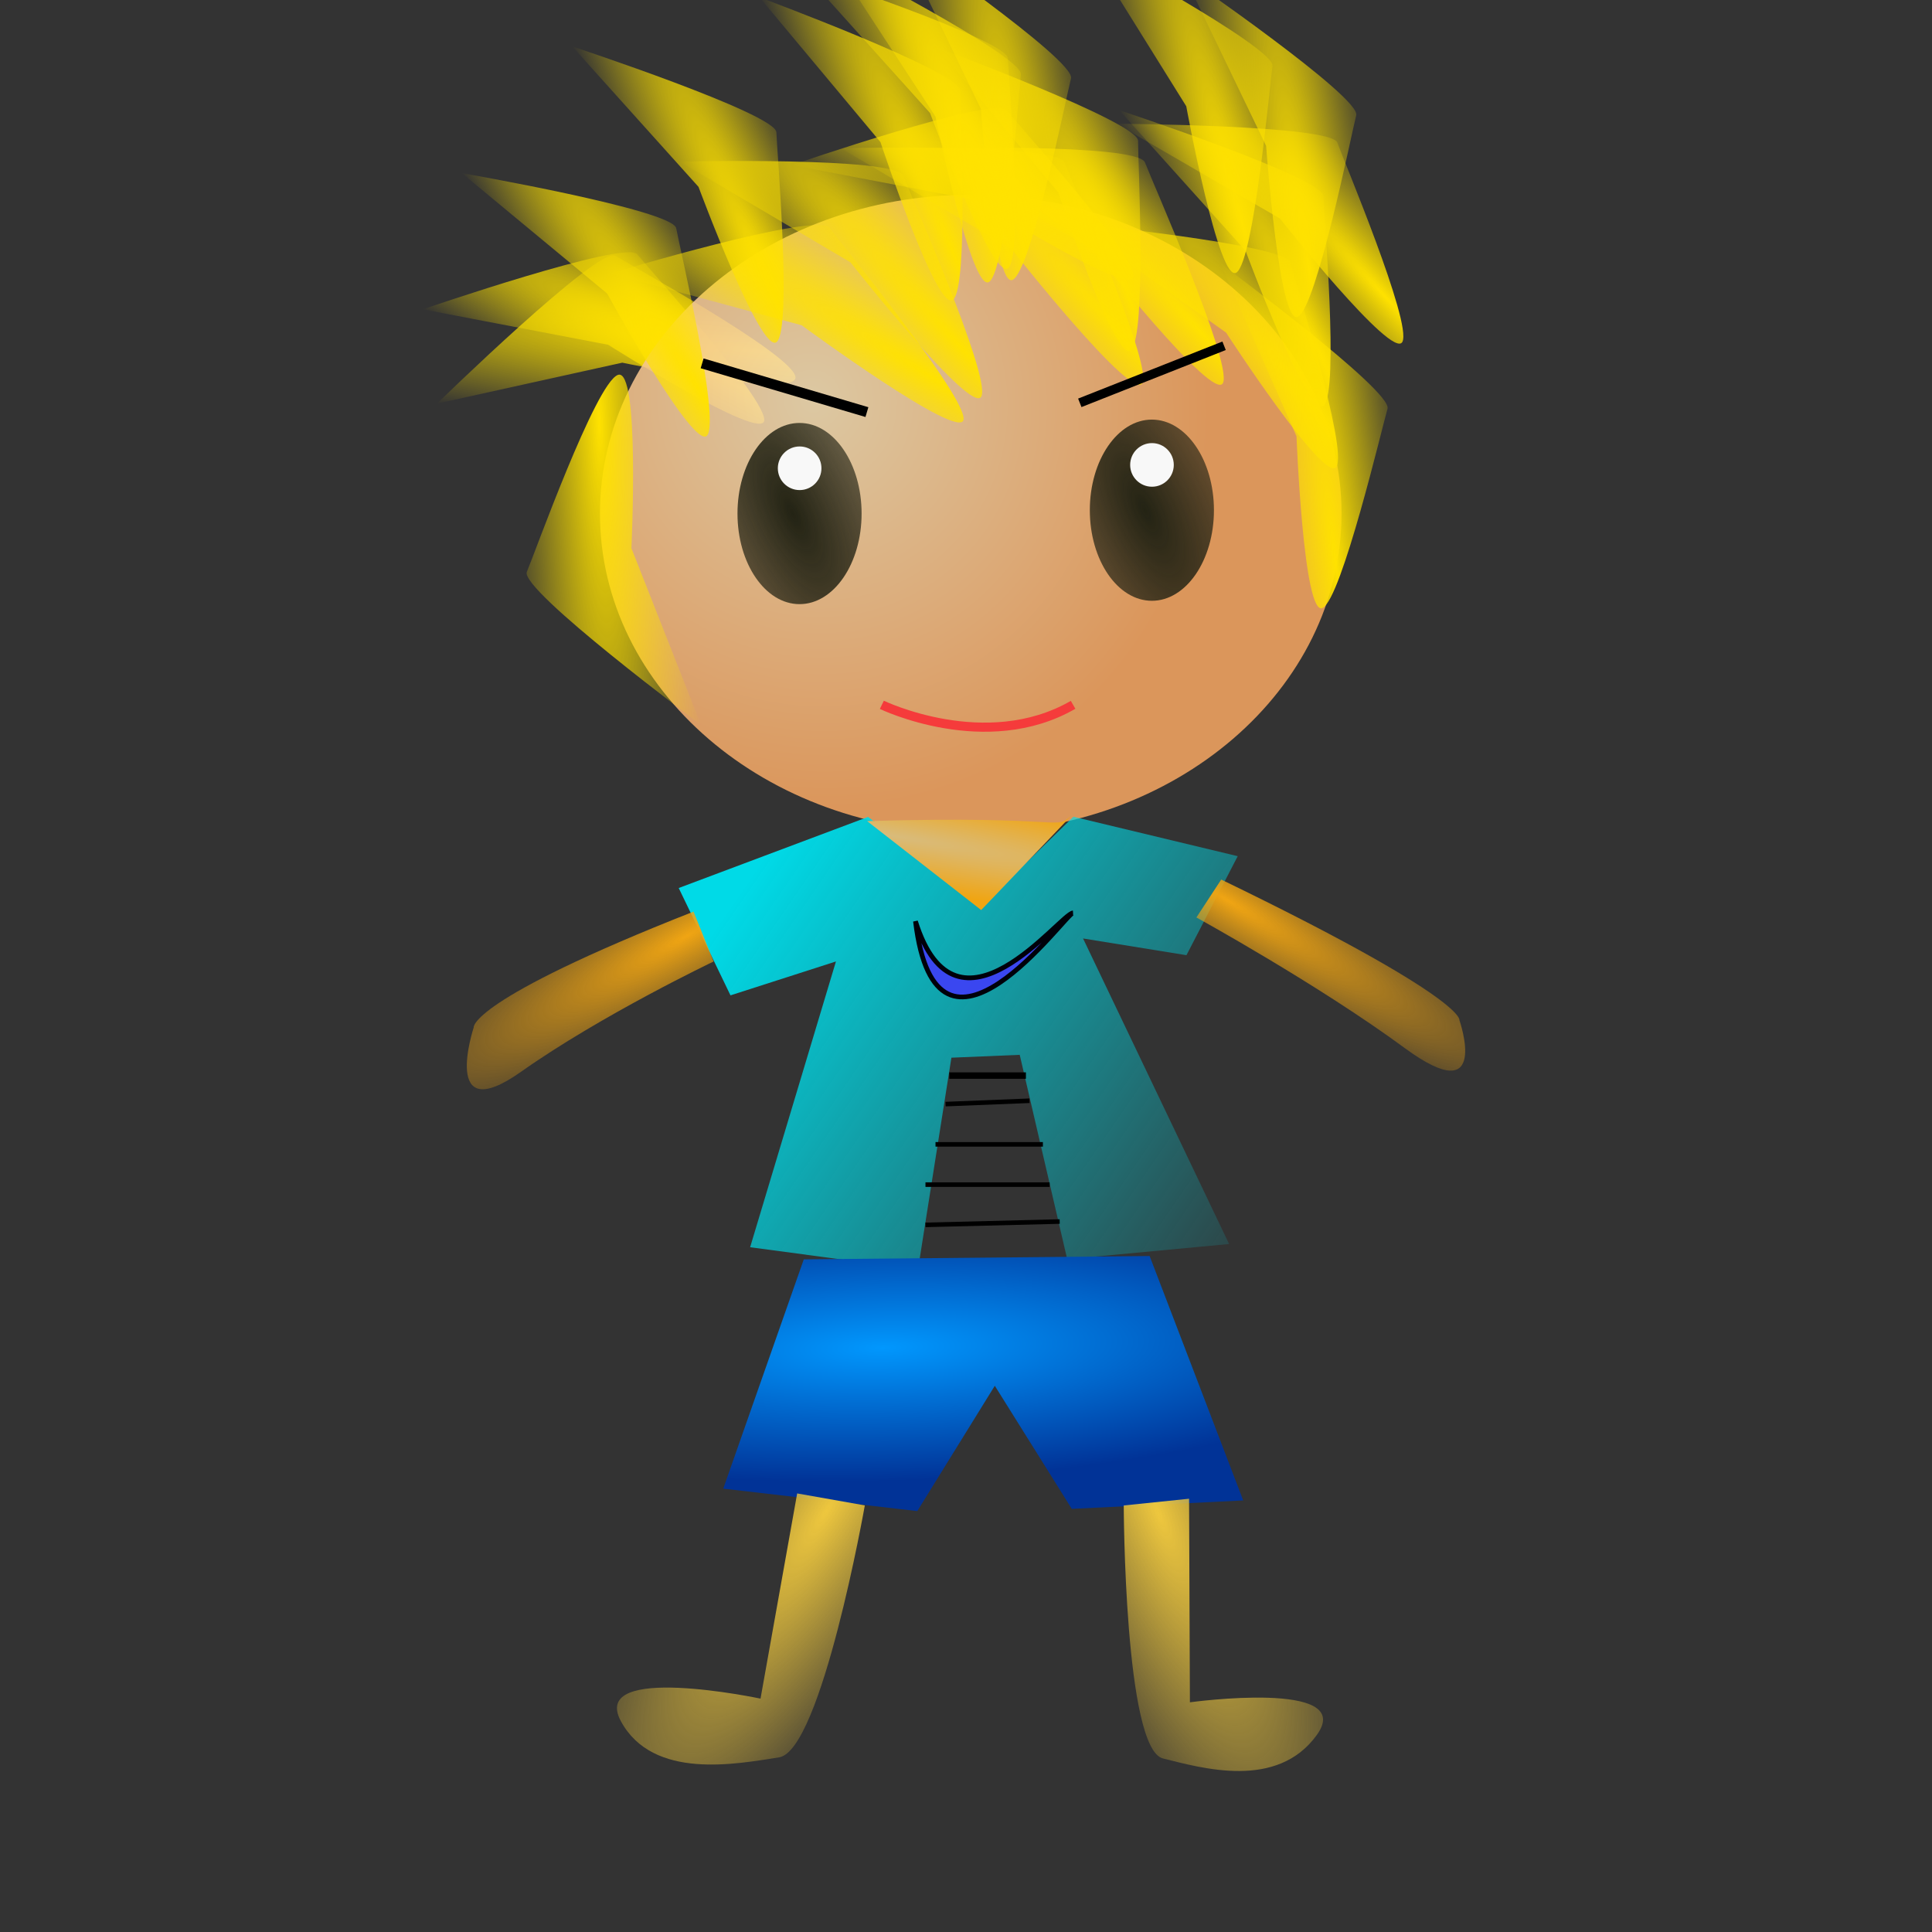 <svg:svg xmlns:dc="http://purl.org/dc/elements/1.1/" xmlns:ns1="http://www.w3.org/1999/xlink" xmlns:ns3="http://creativecommons.org/ns#" xmlns:rdf="http://www.w3.org/1999/02/22-rdf-syntax-ns#" xmlns:svg="http://www.w3.org/2000/svg" height="423.265" id="svg2" version="1.1" viewBox="34.696 66.867 423.265 423.265" width="423.265">
  <svg:rect x="34.696" y="66.867" width="423.265" height="423.265" fill="#333333" stroke="none"/>
  <svg:defs id="defs4">
    <svg:linearGradient id="linearGradient4340">
      <svg:stop id="stop4342" offset="0" stop-color="#eec73e" />
      <svg:stop id="stop4344" offset="1" stop-color="#eec73e" stop-opacity="0" />
    </svg:linearGradient>
    <svg:linearGradient id="linearGradient4309">
      <svg:stop id="stop4311" offset="0" stop-color="#f0a513" />
      <svg:stop id="stop4313" offset="1" stop-color="#f0a513" stop-opacity="0" />
    </svg:linearGradient>
    <svg:linearGradient id="linearGradient4313">
      <svg:stop id="stop4315" offset="0" stop-color="#00dae7" />
      <svg:stop id="stop4317" offset="1" stop-color="#00dae7" stop-opacity="0" />
    </svg:linearGradient>
    <svg:linearGradient id="linearGradient3364">
      <svg:stop id="stop3366" offset="0" stop-color="#ffe200" />
      <svg:stop id="stop3368" offset="1" stop-color="#ffe200" stop-opacity="0" />
    </svg:linearGradient>
    <svg:radialGradient cx="224.3" cy="211.73" gradientTransform="matrix(.455 1.021 -.975 .435 327.43 -103.49)" gradientUnits="userSpaceOnUse" id="radialGradient3774" r="81.231">
      <svg:stop id="stop3770" offset="0" stop-color="#f5deb3" />
      <svg:stop id="stop3772" offset="1" stop-color="#f4a460" />
    </svg:radialGradient>
    <svg:radialGradient cx="88.95" cy="759.73" gradientTransform="matrix(-4.865 -5.291 .378 -.77 390.64 1719.3)" gradientUnits="userSpaceOnUse" id="radialGradient3370" r="25.083" ns1:href="#linearGradient3364" />
    <svg:radialGradient cx="88.95" cy="759.73" gradientTransform="matrix(-6.096 -3.808 .16 -.843 652.68 1640.6)" gradientUnits="userSpaceOnUse" id="radialGradient4209" r="25.083" ns1:href="#linearGradient3364" />
    <svg:radialGradient cx="77.447" cy="258.56" gradientTransform="matrix(4.247 5.173 -2.449 2.011 393.99 -655.92)" gradientUnits="userSpaceOnUse" id="radialGradient4292" r="19.848">
      <svg:stop id="stop4280" offset="0" stop-color="#232314" />
      <svg:stop id="stop4282" offset="1" stop-color="#232314" stop-opacity="0" />
    </svg:radialGradient>
    <svg:linearGradient gradientTransform="matrix(.972 0 0 1 31.004 597.32)" gradientUnits="userSpaceOnUse" id="linearGradient4433" x1="160.99" x2="210.25" y1="823.74" y2="850.2" ns1:href="#linearGradient4313" />
    <svg:linearGradient gradientTransform="matrix(.972 0 0 1 31.004 76.453)" gradientUnits="userSpaceOnUse" id="linearGradient4448" x1="160.99" x2="210.25" y1="823.74" y2="850.2" ns1:href="#linearGradient4313" />
    <svg:linearGradient gradientTransform="matrix(.972 0 0 1 59.587 585.56)" gradientUnits="userSpaceOnUse" id="linearGradient4466" x1="160.99" x2="210.25" y1="823.74" y2="850.2" ns1:href="#linearGradient4313" />
    <svg:linearGradient gradientTransform="matrix(1.273 -.053 .055 1.253 92.013 570.12)" gradientUnits="userSpaceOnUse" id="linearGradient4481" x1="160.99" x2="210.25" y1="823.74" y2="850.2" ns1:href="#linearGradient4313" />
    <svg:linearGradient gradientTransform="matrix(1.273 -.053 .055 1.253 200.5 548.06)" gradientUnits="userSpaceOnUse" id="linearGradient4495" x1="54.231" x2="149.98" y1="259.89" y2="330.85" ns1:href="#linearGradient4313" />
    <svg:linearGradient gradientTransform="matrix(.972 0 0 1 26.593 599.52)" gradientUnits="userSpaceOnUse" id="linearGradient4497" x1="160.99" x2="210.25" y1="823.74" y2="850.2" ns1:href="#linearGradient4313" />
    <svg:radialGradient cx="197.23" cy="921.85" gradientTransform="matrix(2.049 -.055 .014 .507 -188.92 426.47)" gradientUnits="userSpaceOnUse" id="radialGradient3383" r="57.472">
      <svg:stop id="stop3379" offset="0" stop-color="#0197fd" />
      <svg:stop id="stop3381" offset="1" stop-color="#013397" />
    </svg:radialGradient>
    <svg:radialGradient cx="233.03" cy="244.18" gradientTransform="matrix(5.592 .965 -.076 .509 -1054.1 421.69)" gradientUnits="userSpaceOnUse" id="radialGradient4246" r="21.084">
      <svg:stop id="stop4242" offset="0" stop-color="#d9bb7a" />
      <svg:stop id="stop4244" offset="1" stop-color="#f0a513" />
    </svg:radialGradient>
    <svg:radialGradient cx="183.78" cy="786.07" gradientTransform="matrix(-2.857 1.575 -.35 -.635 985.47 1002.4)" gradientUnits="userSpaceOnUse" id="radialGradient4315" r="27.533" ns1:href="#linearGradient4309" />
    <svg:radialGradient cx="183.78" cy="786.07" gradientTransform="matrix(3.092 1.885 .421 -.464 -595.64 803.25)" gradientUnits="userSpaceOnUse" id="radialGradient4336" r="27.533" ns1:href="#linearGradient4309" />
    <svg:radialGradient cx="58.81" cy="183.32" gradientTransform="matrix(-2.166 3.577 -1.174 -.432 558.36 787.61)" gradientUnits="userSpaceOnUse" id="radialGradient4346" r="27.362" ns1:href="#linearGradient4340" />
    <svg:radialGradient cx="58.81" cy="183.32" gradientTransform="matrix(1.445 3.662 1.17 -.337 -10.956 765.79)" gradientUnits="userSpaceOnUse" id="radialGradient4350" r="27.362" ns1:href="#linearGradient4340" />
  </svg:defs>
  <svg:g id="layer1" transform="translate(0 -520.86)">
    <svg:g id="g4352">
      <svg:use height="531.496" id="use4205" transform="matrix(.881 -.474 .324 .961 -213.3 126.63)" width="531.496" x="0" y="0" ns1:href="#use4203" />
      <svg:use height="531.496" id="use4221" transform="translate(-2.941 10.292)" width="531.496" x="0" y="0" ns1:href="#use4205" />
      <svg:use height="531.496" id="use4229" transform="translate(-80.864 31.61)" width="531.496" x="0" y="0" ns1:href="#use4227" />
      <svg:g id="g3304">
        <svg:path d="m338.89 242.59c0 38.57-36.369 69.837-81.231 69.837-44.863 0-81.231-31.267-81.231-69.837s36.369-69.837 81.231-69.837c44.863 0 81.231 31.267 81.231 69.837z" fill="url(#radialGradient3774)" id="path2998" opacity=".87" stroke-width="0" transform="translate(-10.292 457.64)" />
        <svg:path d="m183.63 623.14s47.342-1.149 48.974 3.115 18.992 43.467 17.123 48.255c-1.869 4.788-28.714-29.306-28.714-29.306z" fill="url(#radialGradient3370)" id="path3362" />
        <svg:path d="m161.81 638.83s45.335-13.688 48.041-10.011c2.706 3.677 29.86 36.857 29.331 41.97-0.529 5.113-35.469-20.622-35.469-20.622z" fill="url(#radialGradient4209)" id="path4197" />
        <svg:use height="531.496" id="use4201" transform="translate(6.616 8.822)" width="531.496" x="0" y="0" ns1:href="#path4197" />
        <svg:use height="531.496" id="use4203" transform="translate(-16.173 -.735)" width="531.496" x="0" y="0" ns1:href="#use4201" />
        <svg:use height="531.496" id="use4211" transform="translate(35.286 -2.941)" width="531.496" x="0" y="0" ns1:href="#path3362" />
        <svg:use height="531.496" id="use4213" transform="translate(17.643 1.4173e-8)" width="531.496" x="0" y="0" ns1:href="#use4211" />
        <svg:use height="531.496" id="use4215" transform="translate(17.643 8.822)" width="531.496" x="0" y="0" ns1:href="#use4213" />
        <svg:use id="use4217" x="0" y="0" ns1:href="#use4211" />
        <svg:use height="531.496" id="use4219" transform="translate(-17.643 3.676)" width="531.496" x="0" y="0" ns1:href="#use4217" />
        <svg:use height="531.496" id="use4223" transform="matrix(.688 .726 -.644 .61 623.97 125.32)" width="531.496" x="0" y="0" ns1:href="#use4221" />
        <svg:use height="531.496" id="use4225" transform="matrix(.997 .073 -.073 .997 -26.191 -47.843)" width="531.496" x="0" y="0" ns1:href="#use4223" />
        <svg:use height="531.496" id="use4227" transform="matrix(.876 -.482 .482 .876 -255.99 187.1)" width="531.496" x="0" y="0" ns1:href="#use4225" />
        <svg:use height="531.496" id="use4231" transform="matrix(-.18 -.984 .984 -.18 -467.7 976.58)" width="531.496" x="0" y="0" ns1:href="#use4221" />
        <svg:use height="531.496" id="use4233" transform="matrix(1 .023 -.023 1 20.2 14.71)" width="531.496" x="0" y="0" ns1:href="#use4231" />
        <svg:use height="531.496" id="use4235" transform="translate(-36.756 5.146)" width="531.496" x="0" y="0" ns1:href="#use4225" />
        <svg:use height="531.496" id="use4237" transform="translate(-23.524 13.967)" width="531.496" x="0" y="0" ns1:href="#use4235" />
        <svg:use height="531.496" id="use4239" transform="matrix(.967 .253 -.253 .967 166.84 -81.982)" width="531.496" x="0" y="0" ns1:href="#use4223" />
        <svg:use height="531.496" id="use4241" transform="translate(-26.465 -3.676)" width="531.496" x="0" y="0" ns1:href="#use4239" />
        <svg:use height="531.496" id="use4243" transform="translate(-122.03 3.676)" width="531.496" x="0" y="0" ns1:href="#use4239" />
        <svg:use height="531.496" id="use4245" transform="translate(56.605 -18.378)" width="531.496" x="0" y="0" ns1:href="#use4243" />
        <svg:use height="531.496" id="use4247" transform="translate(-26.465 3.676)" width="531.496" x="0" y="0" ns1:href="#use4245" />
        <svg:use height="531.496" id="use4249" transform="matrix(.976 .218 -.218 .976 155.53 -68.241)" width="531.496" x="0" y="0" ns1:href="#use4223" />
        <svg:use height="531.496" id="use4251" transform="translate(-36.756 -27.935)" width="531.496" x="0" y="0" ns1:href="#use4249" />
        <svg:use height="531.496" id="use4253" transform="translate(-69.102 -30.14)" width="531.496" x="0" y="0" ns1:href="#use4249" />
        <svg:use height="531.496" id="use4255" transform="translate(-10.292 -23.524)" width="531.496" x="0" y="0" ns1:href="#use4249" />
        <svg:use height="531.496" id="use4268" transform="translate(-119.83 -13.967)" width="531.496" x="0" y="0" ns1:href="#use4249" />
        <svg:use height="531.496" id="use4270" transform="matrix(.999 .048 -.048 .999 39.313 .447)" width="531.496" x="0" y="0" ns1:href="#use4249" />
        <svg:use height="531.496" id="use4272" transform="matrix(.964 .266 -.266 .964 189.2 -34.214)" width="531.496" x="0" y="0" ns1:href="#use4270" />
        <svg:use height="531.496" id="use4274" transform="matrix(.961 -.278 .278 .961 -187.69 65.765)" width="531.496" x="0" y="0" ns1:href="#use4272" />
        <svg:g id="g4288" transform="translate(122.03 -53.664)">
          <svg:path d="m111.74 264.65c0 10.962-8.886 19.848-19.848 19.848s-19.848-8.886-19.848-19.848 8.886-19.848 19.848-19.848 19.848 8.886 19.848 19.848z" fill="url(#radialGradient4292)" id="path4276" transform="matrix(.685 0 0 1 24.885 489.25)" />
          <svg:path d="m124.24 336.32c0 2.639-2.139 4.778-4.778 4.778s-4.778-2.139-4.778-4.778 2.139-4.778 4.778-4.778 4.778 2.139 4.778 4.778z" fill="#f8f8f8" id="path4286" transform="translate(-31.61 407.66)" />
        </svg:g>
        <svg:use height="531.496" id="use4307" transform="matrix(.94 -.342 .342 .94 -191.71 145.35)" width="531.496" x="0" y="0" ns1:href="#use4274" />
        <svg:use height="531.496" id="use4309" transform="translate(2.205 20.584)" width="531.496" x="0" y="0" ns1:href="#use4307" />
        <svg:use height="531.496" id="use4311" transform="matrix(.827 .562 -.562 .827 408.69 -83.053)" width="531.496" x="0" y="0" ns1:href="#use4307" />
        <svg:use height="531.496" id="use4313" transform="matrix(.973 .231 -.231 .973 53.039 -99.091)" width="531.496" x="0" y="0" ns1:href="#use4309" />
        <svg:use height="531.496" id="use4315" transform="translate(-62.486 -8.086)" width="531.496" x="0" y="0" ns1:href="#use4311" />
        <svg:g id="g4317" transform="translate(199.22 -54.399)">
          <svg:path d="m111.74 264.65c0 10.962-8.886 19.848-19.848 19.848s-19.848-8.886-19.848-19.848 8.886-19.848 19.848-19.848 19.848 8.886 19.848 19.848z" fill="url(#radialGradient4292)" id="path4319" transform="matrix(.685 0 0 1 24.885 489.25)" />
          <svg:path d="m124.24 336.32c0 2.639-2.139 4.778-4.778 4.778s-4.778-2.139-4.778-4.778 2.139-4.778 4.778-4.778 4.778 2.139 4.778 4.778z" fill="#f8f8f8" id="path4321" transform="translate(-31.61 407.66)" />
        </svg:g>
        <svg:use height="531.496" id="use4338" transform="matrix(.883 .469 -.469 .883 293.85 -98.029)" width="531.496" x="0" y="0" ns1:href="#use4307" />
        <svg:use height="531.496" id="use4340" transform="translate(20.584)" width="531.496" x="0" y="0" ns1:href="#use4338" />
        <svg:use height="531.496" id="use4342" transform="matrix(.973 .232 -.232 .973 158.87 -30.917)" width="531.496" x="0" y="0" ns1:href="#use4313" />
        <svg:use height="531.496" id="use4344" transform="translate(18.378 -.735)" width="531.496" x="0" y="0" ns1:href="#use4342" />
        <svg:use height="531.496" id="use4346" transform="translate(26.465 -6.616)" width="531.496" x="0" y="0" ns1:href="#use4344" />
        <svg:path d="m227.89 742.14s22.789 11.027 41.902 0" fill="none" id="path4365" stroke="#f53b3b" stroke-width="2" />
        <svg:path d="m224.62 678.01-36.1-10.68" fill="none" id="path4378" stroke="#000" stroke-width="2.236" />
        <svg:path d="m271.26 675.98 31.61-12.497" fill="none" id="path4382" stroke="#000" stroke-width="2" />
      </svg:g>
      <svg:path d="m200.39 882.07 42.138-0.842" fill="url(#linearGradient4481)" id="path3266" />
      <svg:path d="m212.51 973.7 27.868-0.735" fill="url(#linearGradient4466)" id="path3294" />
      <svg:path d="m163.29 895.14 13.396 24.809" fill="url(#linearGradient4448)" id="path3355" />
      <svg:path d="m211.79 966.35 27.868-1.47" fill="url(#linearGradient4433)" id="path3415" />
      <svg:path d="m213.22 959 25.725-0.735" fill="url(#linearGradient4433)" id="path3419" />
      <svg:path d="m214.65 948.71 20.723-0.735" fill="url(#linearGradient4433)" id="path3423" />
      <svg:path d="m215.36 953.85 20.723-0.735" fill="url(#linearGradient4433)" id="path3427" />
      <svg:g id="g4483" transform="translate(-83.069 -93.361)">
        <svg:path d="m326.2 912.81-7.329 46.444-36.768-4.919 18.802-62.61-23.104 7.427-11.344-23.516 41.49-15.579 25.214 19.244 19.771-19.283 35.995 8.642-11.23 21.693-22.655-3.665 31.999 66.942-35.468 3.331-10.405-44.778" fill="url(#linearGradient4495)" id="path3270" />
        <svg:path d="m270.98 891.37-11.433 22.789" fill="url(#linearGradient4497)" id="path3359" />
        <svg:g id="g4387" transform="translate(-4.411 2.205)">
          <svg:g id="g4343" transform="translate(110.27 78.658)">
            <svg:path d="m212.47 802.06c9.054 28.859 31.712-1.684 34.519-1.833-1.578 0.084-29.931 40.153-34.519 1.833z" fill="#3c42f3" fill-opacity=".953" id="path3264" stroke="#00000a" stroke-width="1.032px" />
          </svg:g>
          <svg:path d="m324.93 426.37 29.405-0.735" fill="none" id="path4366" stroke="#000" stroke-width="1px" transform="translate(0 520.86)" />
          <svg:path d="m324.93 417.55h27.2" fill="none" id="path4370" stroke="#000" stroke-width="1px" transform="translate(0 520.86)" />
          <svg:path d="m327.13 408.73h23.524" fill="none" id="path4374" stroke="#000" stroke-width="1px" transform="translate(0 520.86)" />
          <svg:path d="m329.34 920.77 18.378-0.735" fill="none" id="path4379" stroke="#000" stroke-width="1px" />
          <svg:path d="m330.15 914.52h16.785" fill="none" id="path4383" stroke="#000" stroke-width="1.407px" />
        </svg:g>
      </svg:g>
      <svg:path d="m210.79 863.63-17.644 50.231 42.512 4.917 16.98-27.452 16.864 26.967 37.561-1.847-20.502-53.549z" fill="url(#radialGradient3383)" id="path3375" />
      <svg:path d="m224.66 767.61c44.834-1.269 40.859 2.197 44.834-1.269-20.636 21.624-19.843 20.759-19.843 20.759z" fill="url(#radialGradient4246)" id="path4238" />
      <svg:path d="m186.64 787.44c-49.366 19.441-48.165 25.383-48.165 25.383s-7.331 22.219 10.336 9.734 42.223-24.181 42.223-24.181z" fill="url(#radialGradient4315)" id="path4307" />
      <svg:path d="m302.24 780.42c53.822 26.049 52.186 30.798 52.186 30.798s7.008 20.089-11.971 6.129c-18.98-13.961-45.65-28.618-45.65-28.618z" fill="url(#radialGradient4336)" id="path4334" />
      <svg:path d="m209.34 914.91l-8.027 44.954s-37.61-7.955-30.577 4.974c7.033 12.929 25.339 9.339 34.63 7.896 9.291-1.443 18.798-55.205 18.798-55.205z" fill="url(#radialGradient4346)" id="path4338" />
      <svg:path d="m295.2 916.07c0.181 44.601 0.181 44.601 0.181 44.601s36.531-5.025 27.832 7.116c-8.699 12.142-25.262 7.282-33.73 5.186-8.468-2.096-8.597-55.428-8.597-55.428z" fill="url(#radialGradient4350)" id="path4348" />
    </svg:g>
  </svg:g>
</svg:svg>